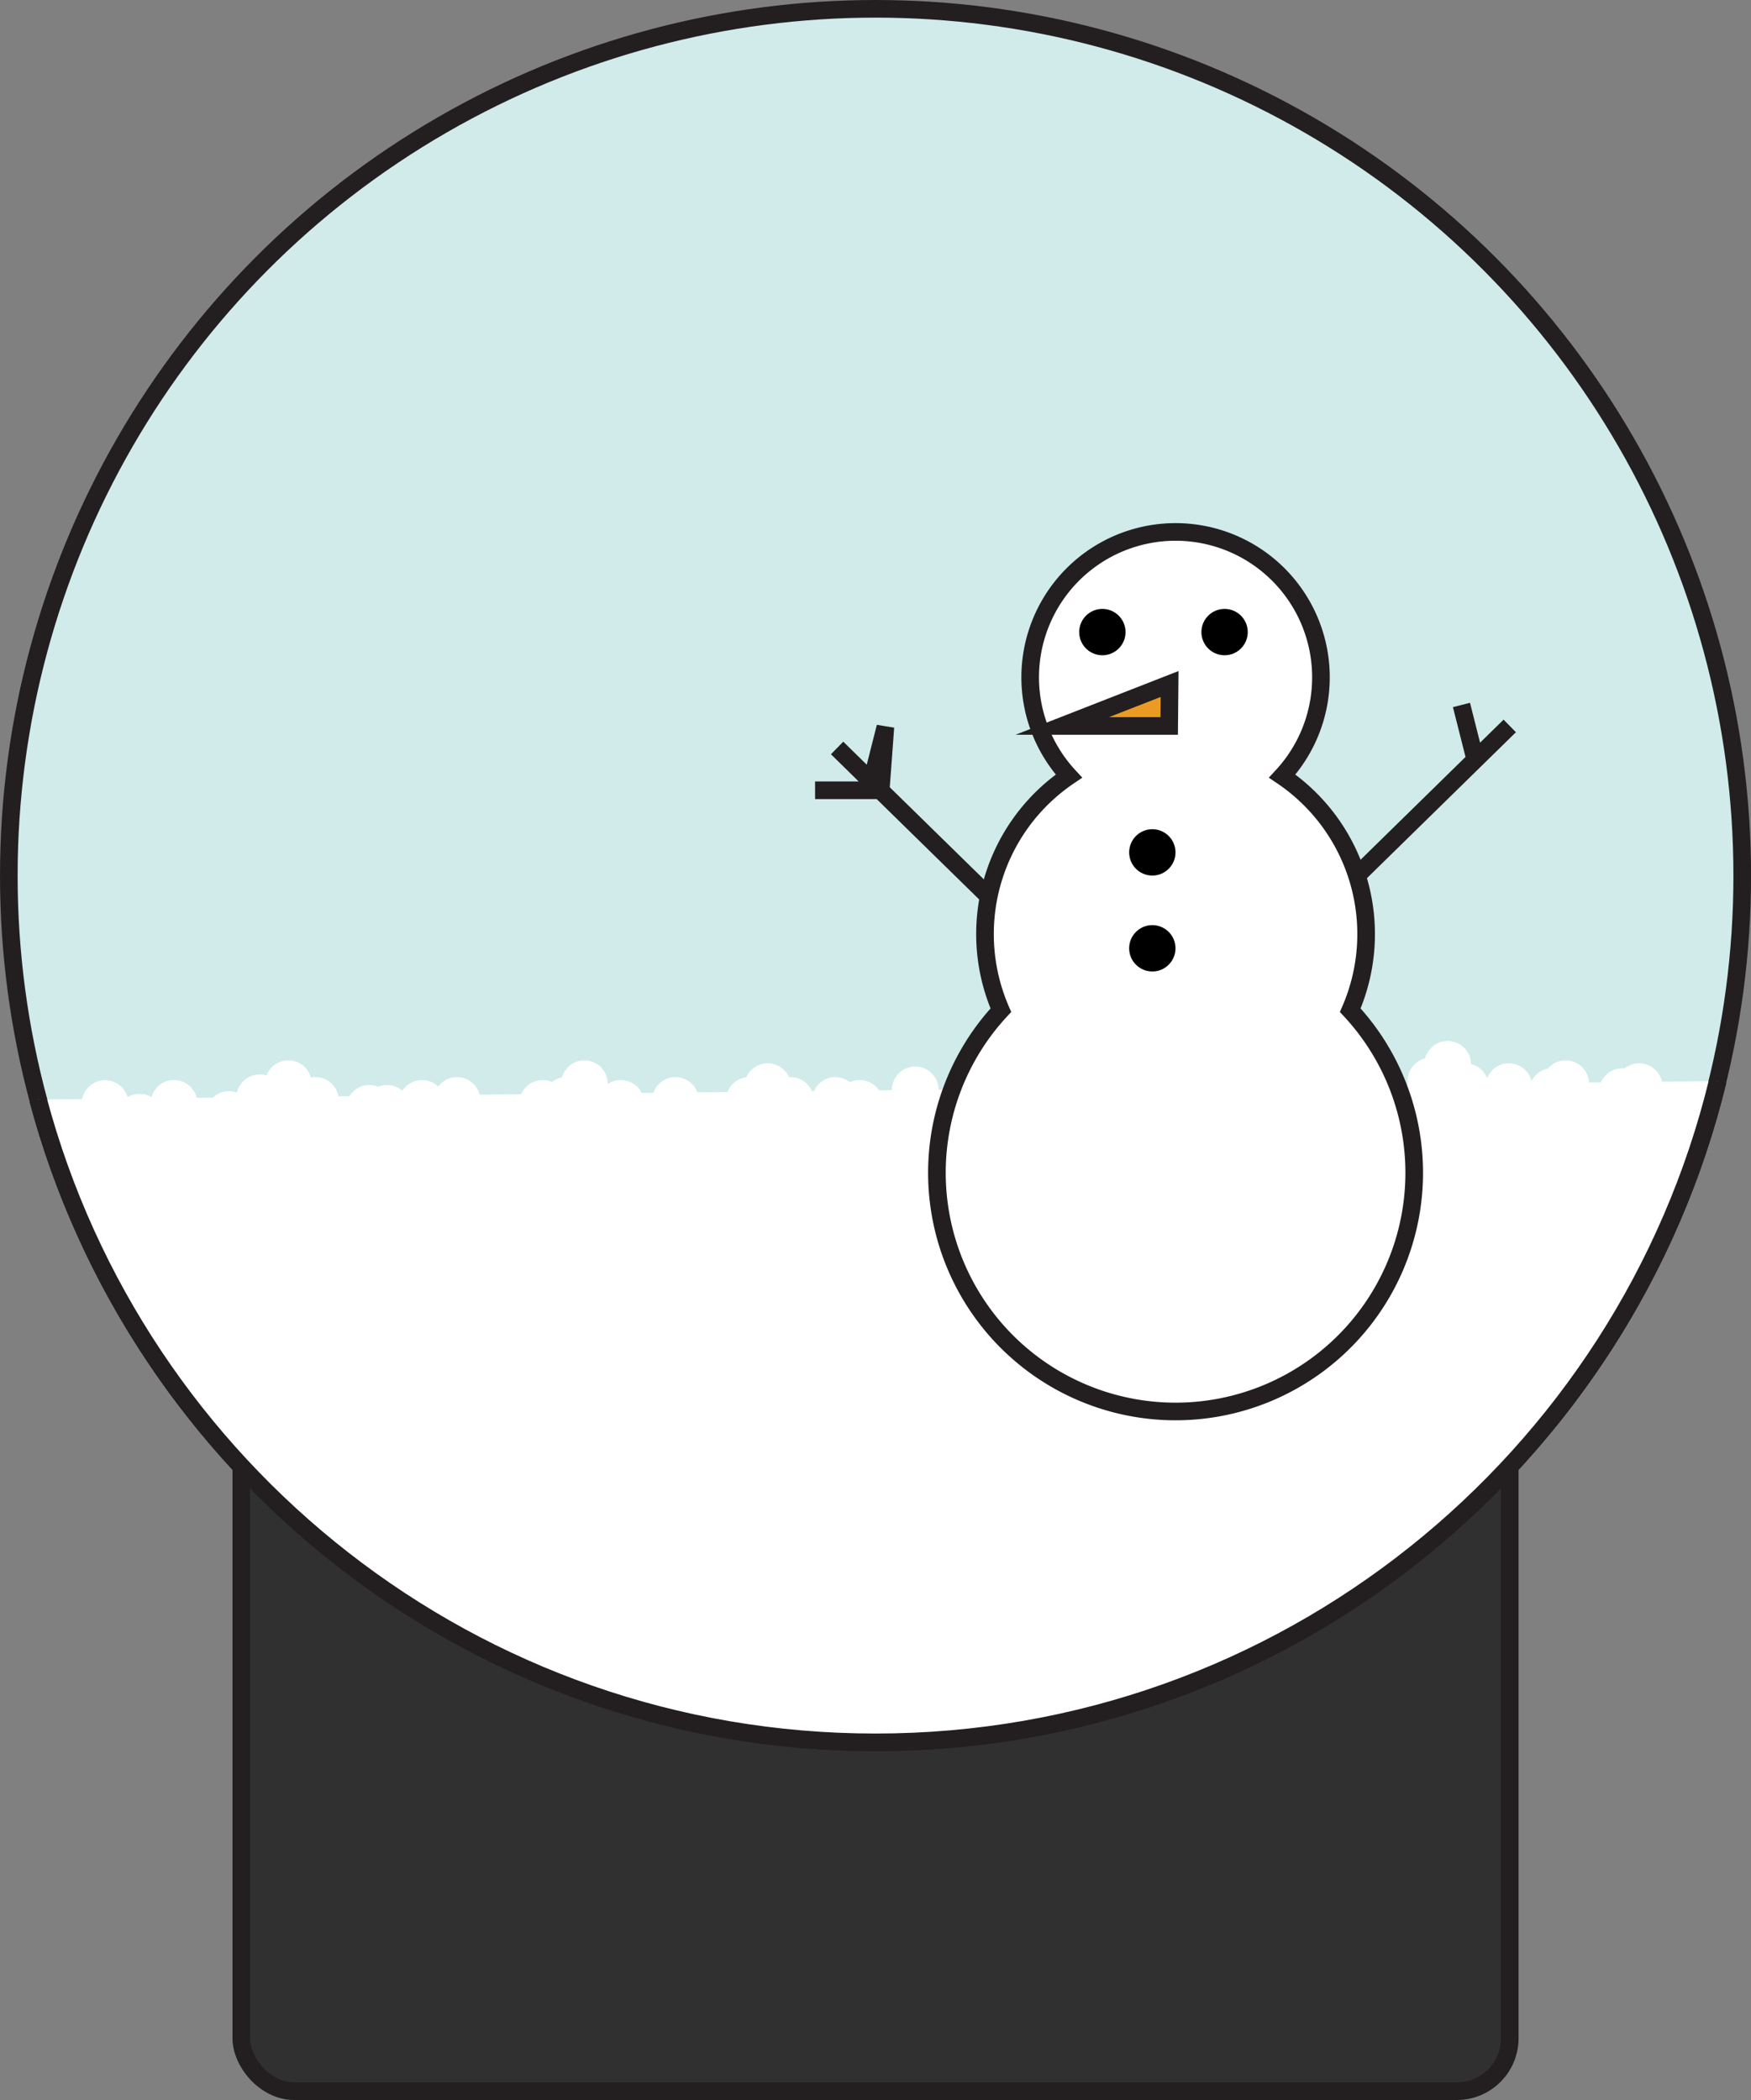 <svg id="Layer_1" data-name="Layer 1" xmlns="http://www.w3.org/2000/svg" viewBox="0 0 397.45 476.62">
  <rect x="0" y="0" width="397.45" height="476.62" fill="#808080" stroke="none"/>
  <defs>
    <style>.cls-1{fill:#303030;}.cls-1,.cls-2,.cls-3,.cls-4,.cls-5{stroke:#231f20;stroke-width:4px;}.cls-1,.cls-2,.cls-3,.cls-4,.cls-5,.cls-6{stroke-miterlimit:10;}.cls-2{fill:#d0ebea;}.cls-3,.cls-6{fill:#fff;}.cls-4{fill:#ea9c22;}.cls-5{fill:none;}.cls-6{stroke:#fff;stroke-width:3px;}
    </style>
  </defs><title>snowglobe</title><rect class="cls-1" x="54.77" y="316.29" width="287.92" height="158.33" rx="12" ry="12"/><circle class="cls-2" cx="198.73" cy="198.73" r="196.73"/><path class="cls-3" d="M497.17,364.6C476.23,450.74,398.58,514.69,306,514.69c-91.07,0-167.69-61.88-190.09-145.89" transform="translate(-107.27 -119.24)"/><path class="cls-3" d="M413.76,348.52a43.27,43.27,0,0,0-15.44-53.13,33,33,0,1,0-48.43,0,43.27,43.27,0,0,0-15.44,53.13A54.17,54.17,0,1,0,413.76,348.52Z" transform="translate(-107.27 -119.24)"/><polygon class="cls-4" points="265.48 155.24 241.13 164.76 265.39 164.76 265.48 155.24"/><circle cx="250.22" cy="143.46" r="5.26"/><circle cx="277.96" cy="143.46" r="5.26"/><circle cx="261.56" cy="193.46" r="5.26"/><circle cx="261.56" cy="215.23" r="5.26"/><polyline class="cls-5" points="331.73 160 334.87 172.42 342.69 164.76 334.87 172.42 308.01 198.73"/><polyline class="cls-5" points="185.01 179.36 199.91 179.36 200.97 165 197.82 177.42 190.01 169.76 197.82 177.42 204.91 184.36 224.69 203.73"/><circle class="cls-6" cx="39.5" cy="250.43" r="3.8"/><circle class="cls-6" cx="103.73" cy="249.76" r="3.8"/><circle class="cls-6" cx="189.62" cy="249.76" r="3.8"/><circle class="cls-6" cx="153.32" cy="249.76" r="3.8"/><circle class="cls-6" cx="170.06" cy="249.76" r="3.8"/><circle class="cls-6" cx="128.52" cy="249.76" r="3.8"/><circle class="cls-6" cx="332.62" cy="246.63" r="3.8"/><circle class="cls-6" cx="71.61" cy="249.76" r="3.8"/><circle class="cls-6" cx="248.76" cy="246.63" r="3.8"/><circle class="cls-6" cx="302.39" cy="245.96" r="3.8"/><circle class="cls-6" cx="195.13" cy="250.43" r="3.8"/><circle class="cls-6" cx="179.43" cy="249.76" r="3.8"/><circle class="cls-6" cx="324.79" cy="245.36" r="3.8"/><circle class="cls-6" cx="372.06" cy="246.63" r="3.8"/><circle class="cls-6" cx="51.96" cy="252.96" r="3.8"/><circle class="cls-6" cx="140.92" cy="250.43" r="3.8"/><circle class="cls-6" cx="23.86" cy="254.23" r="3.8"/><circle class="cls-6" cx="87.86" cy="251.56" r="3.8"/><circle class="cls-6" cx="95.79" cy="250.43" r="3.8"/><circle class="cls-6" cx="355.38" cy="245.96" r="3.8"/><circle class="cls-6" cx="352.34" cy="247.76" r="3.8"/><circle class="cls-6" cx="117.62" cy="261.83" r="3.8"/><circle class="cls-6" cx="238.33" cy="253.56" r="3.8"/><circle class="cls-6" cx="294.2" cy="242.16" r="3.8"/><circle class="cls-6" cx="236.07" cy="247.76" r="3.8"/><circle class="cls-6" cx="131.13" cy="369.67" r="3.8" transform="translate(-355.98 152.58) rotate(-56.02)"/><circle class="cls-6" cx="123.17" cy="250.43" r="3.8"/><circle class="cls-6" cx="58.94" cy="249.16" r="3.8"/><circle class="cls-6" cx="306.19" cy="242.16" r="3.8"/><circle class="cls-6" cx="294.2" cy="242.16" r="3.8"/><circle class="cls-6" cx="31.68" cy="253.56" r="3.8"/><circle class="cls-6" cx="78.38" cy="254.23" r="3.8"/><circle class="cls-6" cx="83.85" cy="251.56" r="3.8"/><circle class="cls-6" cx="207.75" cy="247.36" r="3.8"/><circle class="cls-6" cx="174.26" cy="246.63" r="3.8"/><circle class="cls-6" cx="132.65" cy="245.96" r="3.8"/><circle class="cls-6" cx="65.46" cy="245.96" r="3.8"/><circle class="cls-6" cx="328.6" cy="241.56" r="3.8"/><circle class="cls-6" cx="368.26" cy="247.76" r="3.8"/><circle class="cls-6" cx="257" cy="242.16" r="3.8"/><circle class="cls-6" cx="342.48" cy="246.63" r="3.8"/></svg>